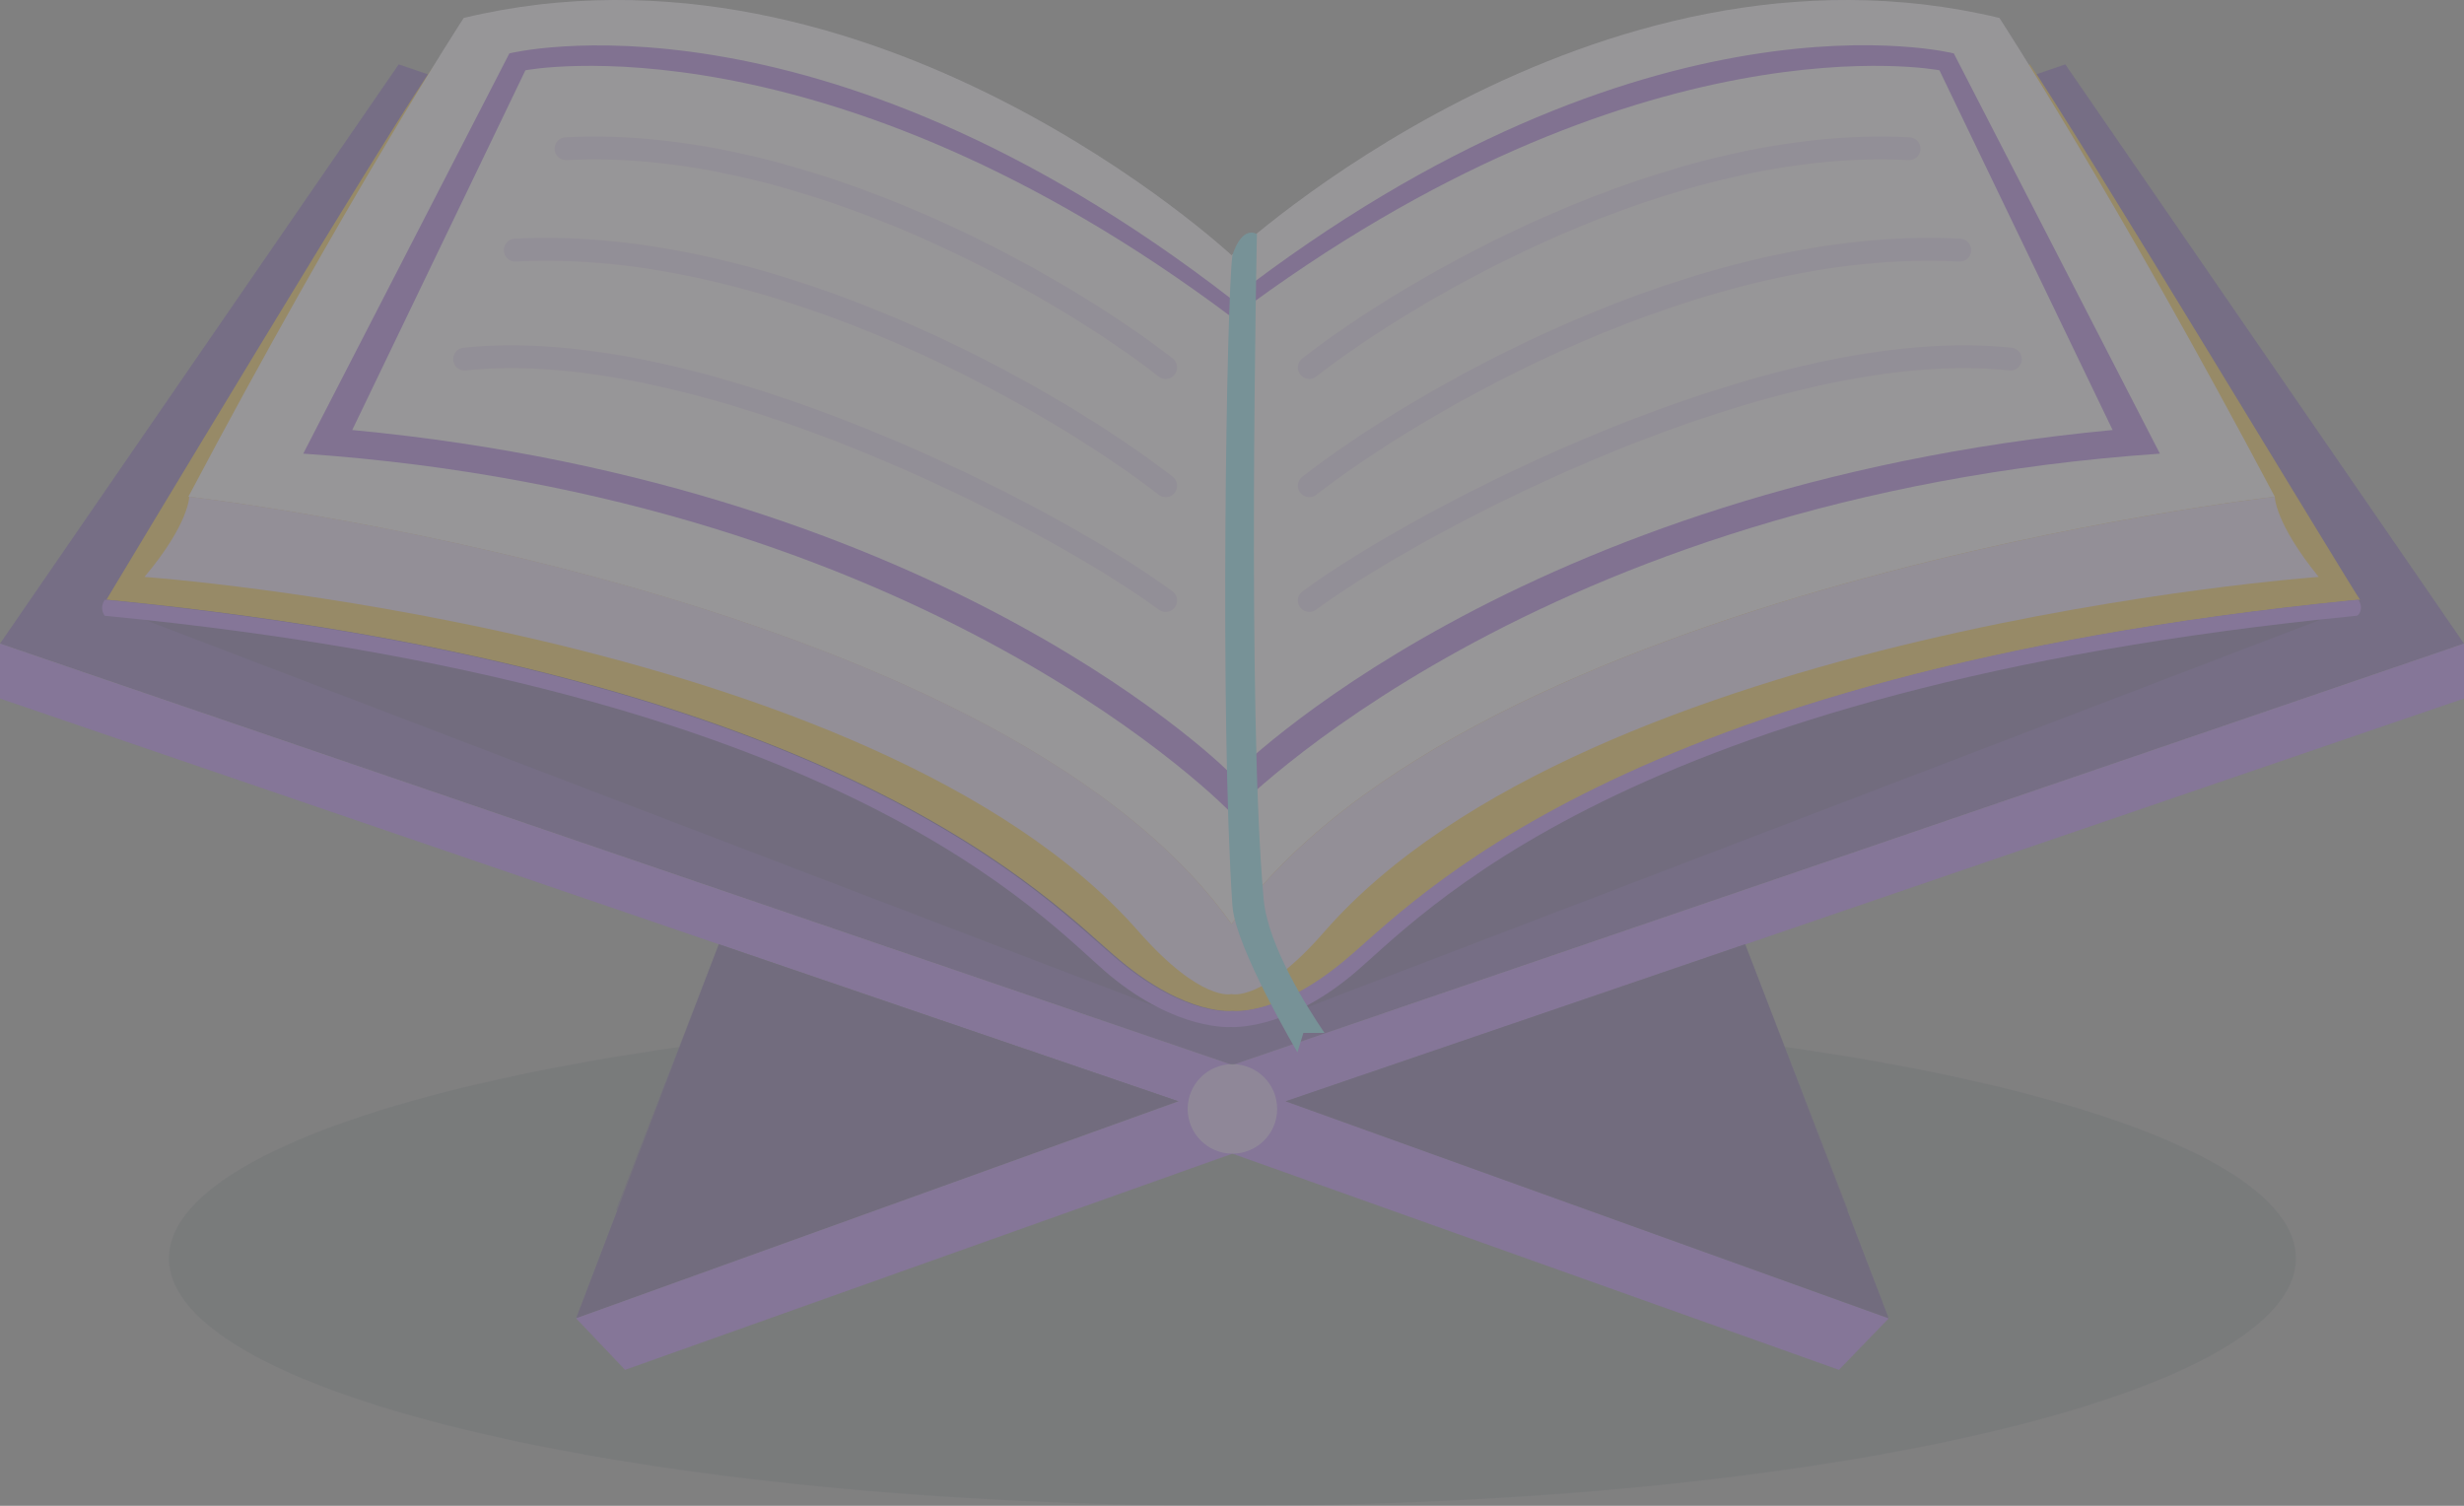 <svg width="324" height="198" viewBox="0 0 324 198" fill="none" xmlns="http://www.w3.org/2000/svg">
<rect x="0" y="0" width="324" height="198" fill="#808080" stroke="none"/>
<g style="mix-blend-mode:soft-light" opacity="0.2">
<path opacity="0.25" d="M162.056 198C239.288 198 301.896 183.435 301.896 165.467C301.896 147.5 239.288 132.934 162.056 132.934C84.823 132.934 22.215 147.5 22.215 165.467C22.215 183.435 84.823 198 162.056 198Z" fill="#042030"/>
<path d="M271.574 8.465L162.056 45.883L52.426 8.465L0 84.634L162.056 140.04L324 84.634L271.574 8.465Z" fill="#4E2999"/>
<path opacity="0.45" d="M19.105 81.525L153.503 132.934L107.297 87.188C107.297 87.188 31.434 68.868 19.105 81.525Z" fill="#240F4F"/>
<path opacity="0.45" d="M305.007 81.525L170.608 132.934L216.815 87.188C216.703 87.188 292.566 68.868 305.007 81.525Z" fill="#240F4F"/>
<path d="M162.056 140.04L0 84.634V91.852L162.056 147.257L324 91.852V84.634L162.056 140.04Z" fill="#994EF8"/>
<path d="M75.752 173.35L94.523 124.162L154.947 144.815L75.752 173.35Z" fill="#3B1E77"/>
<path opacity="0.45" d="M80.972 159.138L154.947 144.815L94.523 124.162L80.972 159.138Z" fill="#3B1E77"/>
<path d="M162.056 142.261L75.752 173.35L82.194 180.124L162.056 151.699L241.806 180.124L248.359 173.35L162.056 142.261Z" fill="#994EF8"/>
<path d="M248.359 173.35L229.477 124.162L169.053 144.815L248.359 173.35Z" fill="#3B1E77"/>
<path opacity="0.45" d="M243.028 159.138L169.053 144.815L229.477 124.162L243.028 159.138Z" fill="#3B1E77"/>
<path d="M162.055 151.699C165.307 151.699 167.942 149.064 167.942 145.814C167.942 142.564 165.307 139.929 162.055 139.929C158.804 139.929 156.169 142.564 156.169 145.814C156.169 149.064 158.804 151.699 162.055 151.699Z" fill="white" fill-opacity="0.5"/>
<path d="M266.909 8.465L162.056 60.651L57.203 8.465C52.426 14.794 13.995 78.861 13.995 78.861C14.44 78.861 14.773 78.972 15.217 78.972C111.628 88.632 138.397 118.944 147.283 126.272C156.169 133.711 162.167 132.934 162.167 132.934C162.167 132.934 168.165 133.711 177.05 126.272C185.936 118.944 212.705 88.632 309.116 78.972C309.561 78.972 309.894 78.861 310.338 78.861C310.116 78.861 271.574 14.905 266.909 8.465Z" fill="#F5B304"/>
<path d="M310.116 78.861C309.672 78.861 309.338 78.972 308.894 78.972C212.483 88.632 185.714 118.944 176.828 126.272C167.942 133.711 161.944 132.934 161.944 132.934C161.944 132.934 155.947 133.711 147.061 126.272C138.175 118.944 111.406 88.632 14.995 78.972C14.551 78.972 14.217 78.861 13.773 78.861C12.995 80.082 13.773 80.97 13.773 80.97C111.184 90.408 137.064 120.831 145.95 128.271C154.836 135.599 161.833 135.044 161.833 135.044C161.833 135.044 168.831 135.599 177.717 128.271C186.603 120.942 212.483 90.519 309.894 80.97C310.116 80.97 310.893 80.082 310.116 78.861Z" fill="#994EF8"/>
<path d="M262.91 2.358C209.262 -10.522 161.944 33.559 161.944 33.559C161.944 33.559 114.627 -10.522 60.979 2.358C60.979 2.358 45.762 25.675 24.769 65.314C24.769 65.314 130.4 77.195 161.944 121.498C193.489 77.195 299.12 65.314 299.12 65.314C278.127 25.675 262.91 2.358 262.91 2.358Z" fill="#F5EFFB"/>
<path d="M299.12 65.314C299.12 65.314 193.489 77.195 161.944 121.498C130.511 77.195 24.88 65.314 24.88 65.314C24.88 65.314 24.88 68.868 18.993 75.863C18.993 75.863 114.849 82.747 149.726 122.497C157.946 131.824 161.944 130.713 161.944 130.713C161.944 130.713 166.054 131.824 174.162 122.497C208.928 82.747 304.895 75.863 304.895 75.863C299.12 68.756 299.12 65.314 299.12 65.314Z" fill="#DFCBF4"/>
<path d="M256.912 7.022C256.912 7.022 216.815 -3.194 161.944 39.332C107.185 -3.083 66.977 7.022 66.977 7.022L39.875 59.652C122.291 65.314 161.944 106.952 161.944 106.952C161.944 106.952 201.598 65.314 284.014 59.652L256.912 7.022ZM162.056 101.956C162.056 101.956 124.957 63.982 46.318 56.543L69.088 9.242C69.088 9.242 108.518 1.581 162.056 41.775C215.593 1.581 255.024 9.242 255.024 9.242L277.794 56.543C199.154 63.982 162.056 101.956 162.056 101.956Z" fill="#863ED5"/>
<path opacity="0.2" d="M172.163 78.965C186.973 68.046 233.253 43.885 264.354 47.216" stroke="#863ED5" stroke-width="3" stroke-linecap="round"/>
<path opacity="0.2" d="M172.163 48.326C185.307 38.038 219.48 17.881 251.025 19.555" stroke="#863ED5" stroke-width="3" stroke-linecap="round"/>
<path opacity="0.2" d="M172.163 63.871C186.418 52.792 223.479 31.084 257.689 32.887" stroke="#863ED5" stroke-width="3" stroke-linecap="round"/>
<path opacity="0.2" d="M153.281 78.965C138.471 68.046 92.191 43.885 61.09 47.216" stroke="#863ED5" stroke-width="3" stroke-linecap="round"/>
<path opacity="0.2" d="M153.281 48.326C140.137 38.038 105.964 17.881 74.419 19.555" stroke="#863ED5" stroke-width="3" stroke-linecap="round"/>
<path opacity="0.2" d="M153.281 63.871C139.026 52.792 101.965 31.084 67.754 32.887" stroke="#863ED5" stroke-width="3" stroke-linecap="round"/>
<path d="M162.055 33.559C162.055 33.559 163.166 29.672 165.277 30.783C165.277 30.783 163.944 93.739 166.165 118.278C166.721 124.384 172.052 132.712 174.162 135.821H171.386L170.608 138.375C170.608 138.375 162.389 124.496 162.055 119.055C160.389 94.627 161.278 39.444 162.055 33.559Z" fill="#54DAF5"/>
</g>
</svg>
